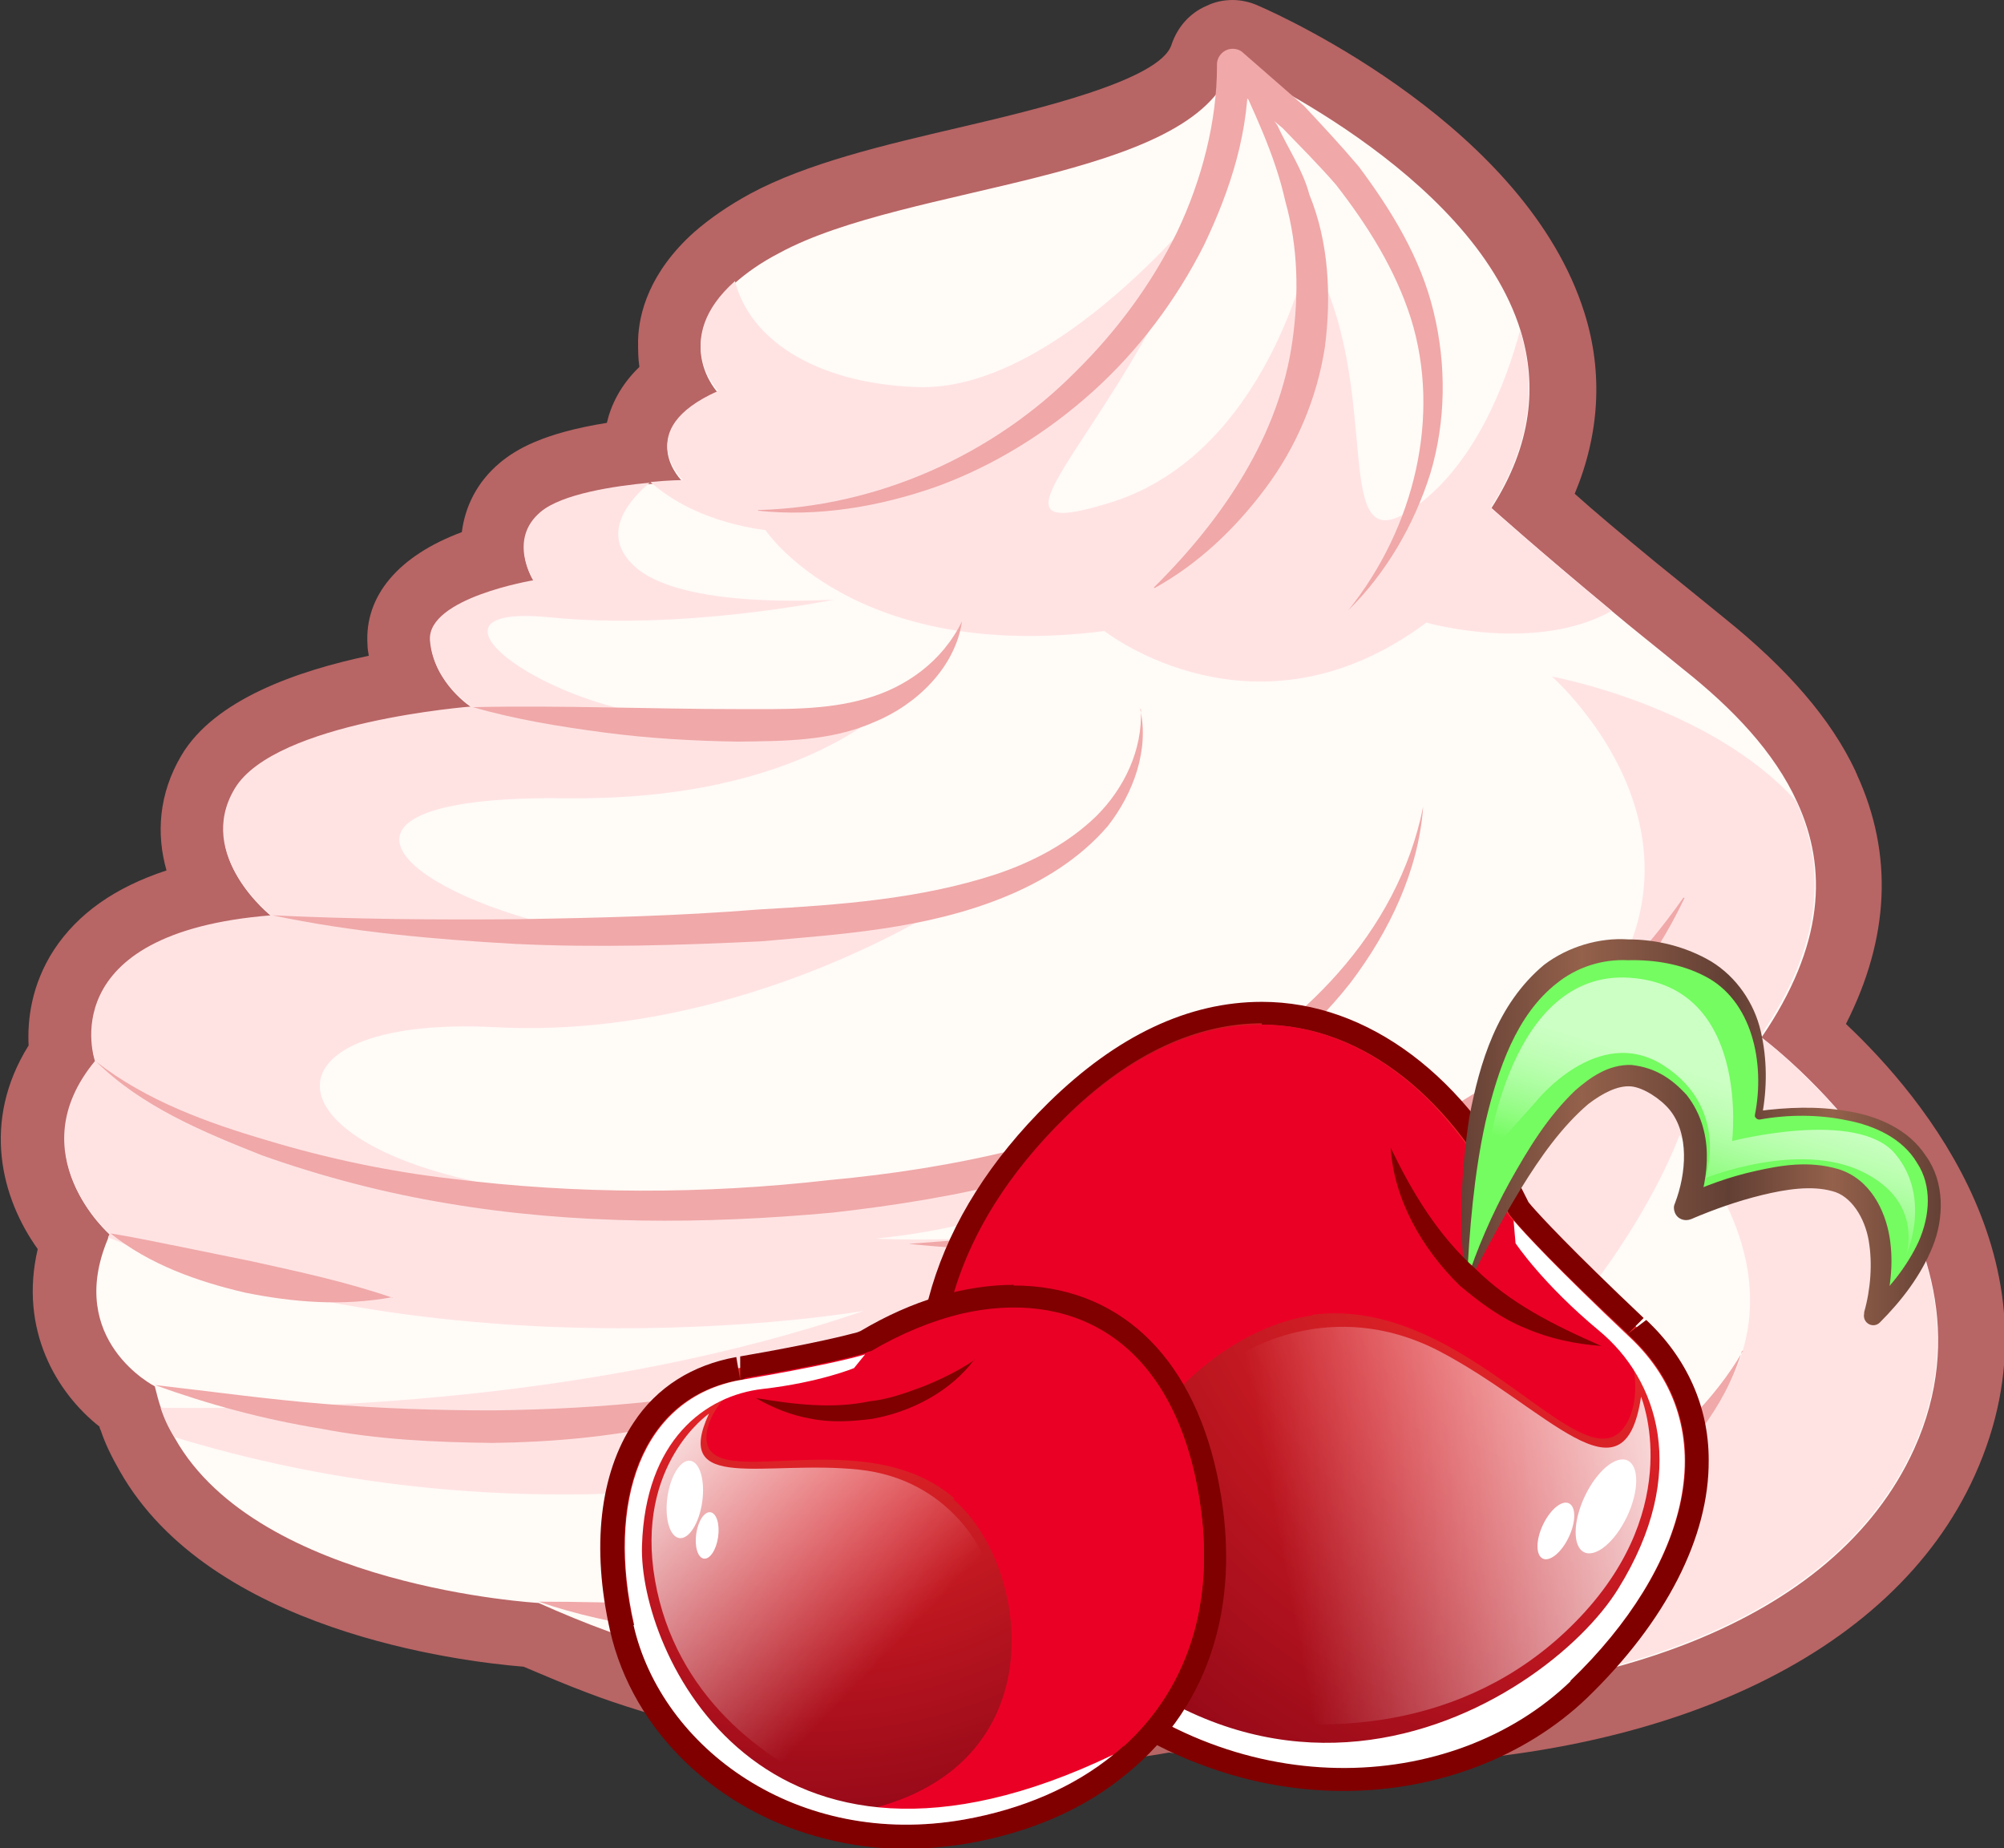 <?xml version="1.0" encoding="UTF-8"?>
<svg xmlns="http://www.w3.org/2000/svg" xmlns:xlink="http://www.w3.org/1999/xlink" viewBox="0 0 30.81 28.41">
  <rect x="0" y="0" width="30.81" height="28.41" fill="#333333" stroke="none"/>
  <defs>
    <style>
      .cls-1 {
        fill: #fffbf7;
      }

      .cls-2 {
        fill: url(#radial-gradient-2);
      }

      .cls-3 {
        fill: #fff;
      }

      .cls-3, .cls-4, .cls-5, .cls-6 {
        mix-blend-mode: overlay;
      }

      .cls-7 {
        fill: url(#radial-gradient);
      }

      .cls-8 {
        fill: url(#linear-gradient);
      }

      .cls-9 {
        isolation: isolate;
      }

      .cls-10, .cls-11, .cls-12 {
        mix-blend-mode: multiply;
      }

      .cls-4 {
        fill: url(#linear-gradient-2);
      }

      .cls-5 {
        fill: url(#linear-gradient-3);
      }

      .cls-6 {
        fill: url(#linear-gradient-4);
      }

      .cls-11, .cls-13 {
        fill: #ffe3e3;
      }

      .cls-14 {
        fill: maroon;
      }

      .cls-15 {
        fill: #f0a8a8;
      }

      .cls-16 {
        fill: #74fc60;
      }

      .cls-12 {
        fill: #eb0025;
      }

      .cls-17 {
        fill: #b86565;
      }
    </style>
    <radialGradient id="radial-gradient" cx="-365.62" cy="-1001.11" fx="-365.62" fy="-1001.11" r="15.14" gradientTransform="translate(-321.19 1025.32) rotate(39.04)" gradientUnits="userSpaceOnUse">
      <stop offset="0" stop-color="#ff2e2e"/>
      <stop offset=".15" stop-color="#f0292b"/>
      <stop offset=".43" stop-color="#ca1b23"/>
      <stop offset=".82" stop-color="#8d0616"/>
      <stop offset=".93" stop-color="#7a0013"/>
    </radialGradient>
    <linearGradient id="linear-gradient" x1="22.35" y1="17.4" x2="29.91" y2="17.4" gradientUnits="userSpaceOnUse">
      <stop offset="0" stop-color="#623f34"/>
      <stop offset=".26" stop-color="#94614b"/>
      <stop offset=".56" stop-color="#623f34"/>
      <stop offset=".77" stop-color="#94614b"/>
      <stop offset="1" stop-color="#623f34"/>
    </linearGradient>
    <linearGradient id="linear-gradient-2" x1="26.08" y1="18.45" x2="26.65" y2="16.64" gradientUnits="userSpaceOnUse">
      <stop offset="0" stop-color="#fff" stop-opacity="0"/>
      <stop offset="1" stop-color="#ccffc4"/>
    </linearGradient>
    <linearGradient id="linear-gradient-3" x1="-366.18" y1="-992.69" x2="-361.51" y2="-998.19" gradientTransform="translate(-321.19 1025.32) rotate(39.04)" gradientUnits="userSpaceOnUse">
      <stop offset="0" stop-color="#fff" stop-opacity="0"/>
      <stop offset="1" stop-color="#fff"/>
    </linearGradient>
    <radialGradient id="radial-gradient-2" cx="-628.61" cy="373.28" fx="-628.61" fy="373.28" r="11.74" gradientTransform="translate(-650.05 -290.06) rotate(174.31) scale(1 -1)" xlink:href="#radial-gradient"/>
    <linearGradient id="linear-gradient-4" x1="-629.05" y1="379.81" x2="-625.46" y2="375.58" gradientTransform="translate(-650.05 -290.06) rotate(174.31) scale(1 -1)" xlink:href="#linear-gradient-3"/>
  </defs>
  <g class="cls-9">
    <g id="Layer_2" data-name="Layer 2">
      <g id="Layer_1-2" data-name="Layer 1">
        <g>
          <g>
            <path class="cls-1" d="M15.34,26.64c-1.81,0-3.62-.29-5.38-.85-.25-.08-.51-.17-.77-.27-.34-.12-.68-.26-1.03-.42-.68-.05-4.59-.45-5.9-2.77-.1-.16-.18-.34-.25-.53-.02-.06-.04-.12-.06-.19-.57-.39-1.25-1.26-.83-2.54-.52-.61-.99-1.72-.17-2.89-.05-.35-.02-.86.29-1.33.37-.57,1.04-.96,2-1.16-.29-.51-.43-1.17-.03-1.84.51-.85,2.05-1.23,3.09-1.39-.08-.18-.14-.38-.16-.6-.05-.76.8-1.14,1.44-1.33-.04-.34.05-.74.43-1.06.12-.1.47-.4,1.78-.55,0-.09,0-.18.01-.27.06-.33.25-.61.59-.85-.06-.16-.1-.35-.09-.57.02-.47.25-.91.69-1.3.21-.19.47-.36.77-.53.81-.44,1.97-.71,3.09-.98,1.57-.37,3.35-.78,3.62-1.6.04-.13.14-.24.27-.3.06-.03.13-.04.2-.04s.14.01.2.04c.16.07,3.89,1.74,4.71,4.4.29.93.19,1.85-.29,2.76.31.27.83.72,1.54,1.3.32.27.68.56,1.07.87.92.73,1.53,1.45,1.88,2.19,0,.01.01.02.02.04.54,1.17.42,2.42-.34,3.72,1.46,1.24,3.4,3.86,2.15,6.64-1.17,2.6-4.58,4.15-9.12,4.15-.82,0-1.65-.05-2.46-.15l-.35-.05c-.29.06-1.24.23-2.61.23h0Z"/>
            <path class="cls-17" d="M18.95,1s3.67,1.62,4.43,4.09c.25.82.18,1.74-.45,2.72,0,0,.69.62,1.86,1.59.32.27.69.56,1.08.88.77.61,1.41,1.28,1.76,2.05,0,0,0,0,0,0,.47,1.02.42,2.2-.55,3.62,0,0,3.91,2.87,2.35,6.32-1.24,2.74-4.93,3.86-8.66,3.86-.81,0-1.61-.05-2.4-.15-.15-.02-.29-.04-.44-.06,0,0-.99.24-2.59.24-1.38,0-3.2-.17-5.23-.82-.25-.08-.5-.16-.75-.26-.36-.13-.72-.28-1.08-.44,0,0-4.3-.24-5.59-2.53-.08-.14-.15-.29-.21-.45-.04-.11-.07-.23-.1-.35,0,0-1.38-.7-.72-2.27,0-.02.02-.04.03-.06,0,0-1.4-1.22-.22-2.65,0,0-.68-1.97,2.71-2.24,0,0-1.18-.92-.56-1.95.62-1.03,3.64-1.26,3.64-1.26,0,0-.59-.37-.64-1.02-.05-.65,1.59-.92,1.59-.92,0,0-.4-.61.11-1.05.33-.28,1.15-.4,1.68-.45,0,0,0,0,0,0,0,0,0,0,0,0,0,0,0,0,0,0,.29-.03.5-.03.5-.03,0,0-.81-.77.54-1.37,0,0-.75-.79.26-1.69.17-.15.39-.31.68-.46,1.96-1.07,6.37-1.1,6.95-2.86M18.95,0c-.14,0-.28.03-.4.09-.26.11-.45.33-.54.6-.18.55-2.11,1-3.26,1.27-1.16.27-2.35.55-3.22,1.02-.33.18-.62.38-.86.59-.68.61-.85,1.24-.86,1.66,0,.15,0,.28.02.41-.3.29-.44.6-.5.86-1,.16-1.41.42-1.64.61-.36.3-.54.68-.59,1.07-.97.36-1.5.98-1.45,1.73,0,.06.01.11.02.17-1.09.23-2.37.67-2.88,1.53-.35.59-.39,1.21-.23,1.77-.79.26-1.36.66-1.73,1.22-.35.54-.41,1.08-.39,1.47-.73,1.17-.42,2.35.14,3.13-.29,1.24.29,2.21.95,2.73,0,.02.01.04.02.06.07.21.17.41.29.62,1.39,2.46,5.22,2.93,6.21,3.01.33.14.66.28.98.4.26.1.53.19.79.27,1.8.58,3.66.87,5.53.87,1.29,0,2.23-.15,2.62-.22.09.01.17.02.26.03.86.11,1.71.16,2.55.16,4.74,0,8.32-1.66,9.58-4.45,1.43-3.16-.77-5.8-1.98-6.94.67-1.32.73-2.61.17-3.83,0-.02-.02-.03-.02-.05-.38-.81-1.05-1.58-2.02-2.36-.38-.31-.74-.6-1.06-.86-.51-.42-.94-.78-1.24-1.05.38-.91.44-1.86.15-2.78C23.47,1.97,19.77.27,19.35.09c-.13-.06-.27-.09-.4-.09h0Z"/>
          </g>
          <g class="cls-10">
            <path class="cls-13" d="M10,7.41s0,0,0,0c.34.3.9.62,1.77.74,0,0,1.35,2.04,5.21,1.55,0,0,2.32,1.83,4.95-.13,0,0,1.67.48,2.85-.18-1.16-.96-1.86-1.59-1.86-1.59.63-.98.7-1.9.45-2.72-.22.82-.69,2.03-1.58,2.69-1.44,1.06-.43-1.82-1.67-3.9,0,0-.63,3.09-3.03,3.85-2.4.75.26-1.11,1.5-4.67,0,0-2.34,2.99-4.5,2.9-1.58-.06-2.57-.75-2.79-1.63-1.01.9-.26,1.69-.26,1.69-1.35.6-.54,1.37-.54,1.37,0,0-.21,0-.5.03,0,0,0,0,0,0Z"/>
          </g>
          <path class="cls-11" d="M1.69,18.96s-.02.04-.03.06c5.39,2.22,11.62,1.13,11.62,1.13-4.11,1.41-8.67,1.52-10.81,1.49.05.16.12.31.21.45,9.43,2.88,17.73-2.2,17.96-2.35-3.7,4.14-8.78,5.1-11.28,5.31.25.1.5.18.75.26,12.76.66,15.71-7.86,15.71-7.86,0,0,2.81,2.89-.61,5.29-2.03,1.43-4.87,2.54-6.85,3.22,4.43.56,9.56-.38,11.06-3.71,1.56-3.44-2.36-6.32-2.36-6.32.97-1.42,1.02-2.6.55-3.62,0,0,0,0,0,0-1.33-1.47-3.75-1.91-3.75-1.91,0,0,3.33,2.92-.19,5.96-3.52,3.04-10.21,2.68-10.21,2.68,4.5-.45,6.78-3.49,6.91-3.68-2.8,2.6-7.41,3.49-11.89,2.99-4.48-.5-4.7-2.76-.86-2.56,3.84.2,7.04-1.95,7.04-1.95,0,0-4.15.97-6.52.29-2.36-.68-3.17-1.91.59-1.86,3.64.04,5.03-1.49,5.11-1.59-.51.41-1.87.62-3.83.31-1.96-.31-3.64-1.71-1.55-1.5,2.02.2,4.22-.25,4.36-.27-.15,0-2.35.15-3.07-.52-.54-.5-.06-1.03.24-1.28,0,0,0,0,0,0,0,0,0,0,0,0-.54.05-1.35.17-1.68.45-.51.43-.11,1.05-.11,1.05,0,0-1.63.27-1.59.92.05.65.64,1.02.64,1.02,0,0-3.02.23-3.64,1.26-.62,1.03.56,1.95.56,1.95-3.4.27-2.71,2.24-2.71,2.24-1.18,1.43.22,2.65.22,2.65Z"/>
          <g>
            <path class="cls-15" d="M11.66,7.84c1.84-.05,3.61-.85,4.87-2.12.64-.63,1.18-1.36,1.57-2.16.38-.8.61-1.7.61-2.54v-.03c0-.13.11-.24.24-.24.06,0,.12.02.16.06l.94.82c.28.3.57.61.84.93.5.67.95,1.4,1.15,2.23.2.82.19,1.69-.05,2.49-.25.79-.68,1.53-1.26,2.1,1.02-1.27,1.43-2.99.96-4.49-.24-.75-.66-1.42-1.15-2.05-.26-.3-.54-.58-.82-.87l-.92-.77.39-.21c.03,1.01-.27,1.92-.68,2.78-.43.85-1.01,1.62-1.71,2.25-.7.63-1.52,1.14-2.4,1.46-.88.31-1.83.47-2.75.37Z"/>
            <path class="cls-15" d="M17.74,9.03c1.08-1.07,1.93-2.35,2.13-3.79.1-.71.09-1.44-.11-2.15-.16-.72-.49-1.39-.81-2.09.24.3.47.6.69.93.16.35.39.68.49,1.06.3.73.34,1.56.24,2.34-.12.79-.44,1.54-.91,2.17-.47.63-1.04,1.17-1.71,1.54Z"/>
            <path class="cls-15" d="M17.53,10.9c.14.62-.1,1.29-.5,1.8-.43.5-1,.85-1.59,1.09-1.2.49-2.5.57-3.74.68-1.26.06-2.51.1-3.77.04-1.25-.07-2.51-.18-3.74-.44,1.25.06,2.5.07,3.75.06,1.25-.02,2.49-.05,3.73-.15,1.24-.07,2.48-.16,3.64-.54.57-.19,1.12-.48,1.55-.9.42-.42.71-1.01.68-1.64Z"/>
            <path class="cls-15" d="M21.88,12.4c-.07.98-.52,1.92-1.12,2.71-.62.79-1.41,1.42-2.27,1.92-1.75.98-3.74,1.39-5.69,1.61-1.96.18-3.95.19-5.91-.14-.97-.16-1.93-.41-2.86-.74-.91-.36-1.85-.75-2.55-1.44.77.6,1.71.94,2.63,1.21.93.28,1.88.48,2.84.59,1.92.24,3.87.24,5.8.02,1.93-.18,3.84-.59,5.56-1.45,1.68-.87,3.18-2.34,3.57-4.29Z"/>
            <path class="cls-15" d="M25.9,13.8c-.49,1.04-1.24,1.96-2.12,2.72-.88.77-1.9,1.35-2.98,1.8-1.09.41-2.22.7-3.38.82-.57.07-1.15.06-1.73.1-.58-.03-1.15-.06-1.72-.12l1.71-.13c.56-.08,1.13-.11,1.68-.23,1.11-.2,2.2-.49,3.24-.9,2.07-.84,3.96-2.18,5.28-4.06Z"/>
            <path class="cls-15" d="M14.79,9.55c-.1.7-.69,1.28-1.35,1.55-.68.3-1.41.29-2.09.3-.69-.01-1.38-.05-2.06-.14-.68-.09-1.36-.2-2.02-.39,1.38-.03,2.73.03,4.08.03.68,0,1.34.02,1.96-.16.61-.17,1.18-.57,1.48-1.19Z"/>
            <path class="cls-15" d="M26.78,20.77c-.26.87-.88,1.6-1.55,2.2-.68.61-1.46,1.1-2.27,1.5-.81.4-1.67.71-2.53.96l-1.31.31c-.45.06-.89.14-1.33.19l2.53-.87c.82-.33,1.65-.64,2.43-1.04.79-.37,1.54-.83,2.25-1.35.69-.53,1.35-1.13,1.8-1.91Z"/>
            <path class="cls-15" d="M15.54,24.35c-.54.31-1.15.48-1.76.61-.61.13-1.23.18-1.85.2-.62,0-1.24-.03-1.85-.12-.61-.09-1.22-.22-1.8-.42,1.24,0,2.44.07,3.65.04,1.21-.02,2.4-.09,3.62-.31Z"/>
            <path class="cls-15" d="M12.71,21.07c-.78.42-1.64.66-2.5.84-.87.18-1.75.26-2.64.27-.88-.01-1.77-.05-2.64-.22-.87-.14-1.72-.37-2.55-.67.88.1,1.73.22,2.6.29.86.07,1.73.1,2.59.1,1.72-.02,3.44-.18,5.14-.61Z"/>
            <path class="cls-15" d="M6.03,19.94c-.76.14-1.52.08-2.26-.07-.73-.17-1.47-.43-2.07-.91.38.06.74.14,1.1.21l1.08.22c.72.16,1.43.31,2.16.56Z"/>
          </g>
        </g>
        <g>
          <g>
            <g>
              <g>
                <path class="cls-7" d="M20.66,27.35c-.68,0-1.36-.12-2.01-.35-.83-.29-1.6-.77-2.29-1.41-.89-.84-1.53-1.81-1.83-2.81-.62-1.98,0-4,1.72-5.7,1.01-1,2.07-1.5,3.15-1.5,1.57,0,3.05,1.13,3.96,3.01l.06.06c.14.16.58.66,1.71,1.72.64.6.95,1.3.96,2.07,0,1.14-.64,2.4-1.81,3.53-.91.88-2.23,1.38-3.61,1.38Z"/>
                <path class="cls-14" d="M19.4,15.75c1.59,0,2.97,1.19,3.8,2.91,0,0,.02.03.08.1.17.2.65.72,1.73,1.73.02.02.03.03.05.05,1.5,1.4.91,3.54-.91,5.29-.88.85-2.14,1.33-3.49,1.33-.64,0-1.3-.11-1.95-.34-.78-.27-1.54-.73-2.23-1.38-.87-.82-1.48-1.75-1.79-2.74-.57-1.8-.1-3.77,1.68-5.52,1.03-1.02,2.07-1.45,3.03-1.45M19.4,15.4c-1.13,0-2.23.52-3.28,1.55-1.78,1.75-2.41,3.83-1.77,5.88.32,1.04.95,2.02,1.88,2.89.71.66,1.5,1.15,2.36,1.45.67.24,1.37.36,2.07.36,1.43,0,2.79-.52,3.74-1.43,1.21-1.17,1.88-2.47,1.87-3.66,0-.82-.34-1.57-.96-2.15l-.29.22.25-.25c-1.13-1.07-1.58-1.56-1.72-1.72l-.05-.06c-.94-1.93-2.47-3.08-4.1-3.08h0Z"/>
              </g>
              <path class="cls-12" d="M20.18,20.22c-2.09.27-4.98,3.63-1.47,6.61-.78-.27-1.54-.73-2.23-1.38-.87-.82-1.48-1.75-1.79-2.74-.03-.08-.05-.16-.07-.24-.45-1.74.05-3.61,1.74-5.27,2.11-2.08,4.24-1.72,5.7-.19h0c.44.46.81,1.02,1.12,1.65,0,0,.02.03.08.1.17.2.65.72,1.73,1.73.17.53.23,1.06,0,1.42-.64,1-2.43-2.01-4.82-1.7Z"/>
              <path class="cls-12" d="M17.49,18.3c-1.87,1.52-2.59,3.08-2.86,4.18-.45-1.74.05-3.61,1.74-5.27,2.11-2.08,4.24-1.72,5.7-.19-1.14-.26-2.78-.19-4.58,1.28Z"/>
              <path class="cls-3" d="M24.15,25.84c-1.81,1.75-5.2,1.94-7.67-.38-.87-.82-1.48-1.75-1.79-2.74,4.04,6.73,9.09,3.49,10.19,1.7,1.11-1.79.6-3.22-.29-3.96-.88-.73-1.29-1.35-1.29-1.35l-.03-.35c.17.2.66.73,1.78,1.79,1.5,1.4.91,3.54-.91,5.29Z"/>
              <g>
                <path class="cls-16" d="M22.54,19.74s-.32-5.1,2.38-5.15,2.11,2.55,2.11,2.55c0,0,1.96-.36,2.56.75s-.79,2.32-.79,2.32c0,0,.39-1.21-.25-1.89s-2.63.24-2.63.24c0,0,.61-1.49-.64-1.99s-2.73,3.16-2.73,3.16Z"/>
                <path class="cls-8" d="M22.54,19.75c-.12-.88-.08-1.72.05-2.58.16-.83.42-1.73,1.15-2.34.37-.28.85-.42,1.29-.39.44,0,.89.11,1.28.34.39.24.66.64.76,1.07.1.43.1.87.02,1.3l-.07-.07c.46-.06.92-.08,1.38,0,.45.07.94.27,1.21.69.29.4.28.96.1,1.4-.18.44-.47.82-.81,1.16-.06.06-.15.05-.2,0-.04-.04-.05-.09-.04-.14v-.02c.1-.35.13-.75.07-1.1-.06-.35-.27-.69-.56-.76-.32-.09-.71-.03-1.08.06-.37.09-.74.22-1.09.37-.1.04-.21,0-.25-.1-.02-.05-.02-.1,0-.14.18-.47.22-1.07-.08-1.44-.14-.17-.4-.34-.59-.36-.21-.02-.45.11-.66.27-.41.35-.74.82-1.03,1.29-.3.49-.55.96-.83,1.5ZM22.54,19.72c.16-.51.4-1.06.67-1.55.28-.5.58-1,1.01-1.41.22-.19.5-.4.86-.39.37.04.62.21.85.46.43.55.35,1.24.15,1.81l-.25-.24c.38-.17.75-.31,1.16-.4.4-.09.82-.16,1.27-.03.49.15.72.63.79,1.04.07.43.01.84-.11,1.25l-.23-.15c.32-.28.61-.64.79-1.03.17-.39.21-.85-.03-1.21-.22-.37-.65-.57-1.08-.65-.43-.09-.9-.09-1.34-.01-.03,0-.06-.02-.07-.05v-.02c.16-.8-.04-1.77-.78-2.14-.35-.18-.76-.25-1.17-.24-.4-.02-.79.11-1.09.35-.63.49-.91,1.33-1.1,2.13-.18.81-.25,1.68-.29,2.5Z"/>
              </g>
              <path class="cls-4" d="M22.87,17.77s.33-2.87,2.19-2.74,1.57,2.51,1.57,2.51c0,0,1.93-.5,2.51.2s.15,1.6.15,1.6c0,0,.33-.85-.66-1.33s-2.41.1-2.41.1c0,0,.38-1.07-.64-1.73s-1.98.57-1.98.57"/>
              <path class="cls-5" d="M19.06,20.83s1.37-.93,3.05-.07c1.68.87,2.86,2.45,3.12.71,0,0,.69,1.66-.93,3.38s-3.83,1.82-5.24,1.53"/>
              <g>
                <ellipse class="cls-3" cx="24.7" cy="23.16" rx=".78" ry=".36" transform="translate(-6.8 35.6) rotate(-64.72)"/>
                <ellipse class="cls-3" cx="23.92" cy="23.54" rx=".47" ry=".22" transform="translate(-7.58 35.11) rotate(-64.72)"/>
              </g>
            </g>
            <path class="cls-14" d="M21.38,17.64c.34.71.74,1.36,1.3,1.86.53.53,1.21.87,1.94,1.19-.4-.03-.79-.11-1.16-.27-.38-.15-.71-.4-1.02-.66-.58-.57-1.01-1.32-1.06-2.12Z"/>
          </g>
          <g>
            <g>
              <g>
                <path class="cls-2" d="M13.94,28.23c-.4,0-.79-.05-1.17-.14-1.61-.39-2.87-1.6-3.2-3.07-.28-1.23-.16-2.32.33-3.06.33-.5.84-.82,1.46-.93,1.22-.21,1.72-.34,1.88-.39.82-.47,1.62-.71,2.35-.71,1.5,0,2.58,1.01,2.96,2.76.4,1.83-.07,3.4-1.32,4.42-.63.52-1.43.87-2.38,1.04-.31.05-.61.08-.91.08Z"/>
                <path class="cls-14" d="M15.59,20.11c1.28,0,2.38.77,2.78,2.62.4,1.87-.13,3.33-1.25,4.24-.61.5-1.4.84-2.3,1-.3.05-.6.08-.88.08-.39,0-.77-.05-1.13-.14-1.59-.39-2.76-1.57-3.07-2.93-.43-1.89.1-3.51,1.65-3.77.02,0,.04,0,.06-.01,1.12-.2,1.65-.33,1.84-.38.06-.02.09-.03.09-.03.73-.43,1.5-.68,2.21-.68M15.59,19.75c-.76,0-1.57.24-2.36.71l-.05.02c-.15.04-.64.17-1.8.37v.36s-.06-.35-.06-.35c-.67.12-1.22.46-1.58,1.01-.52.78-.65,1.92-.36,3.2.35,1.54,1.65,2.79,3.33,3.2.39.1.8.15,1.21.15.31,0,.63-.03.94-.08.98-.17,1.81-.53,2.47-1.08,1.3-1.06,1.79-2.69,1.38-4.6-.4-1.85-1.54-2.9-3.13-2.9h0Z"/>
              </g>
              <path class="cls-12" d="M14.66,23.05c1.23,1.05,1.66,4.43-1.85,4.86.62.15,1.29.18,2.01.06.9-.16,1.69-.5,2.3-1,.05-.04.1-.08.15-.13,1.02-.92,1.49-2.33,1.11-4.12-.48-2.22-1.99-2.89-3.58-2.53h0c-.47.11-.95.31-1.41.58,0,0-.03,0-.09.03-.19.06-.72.19-1.84.38-.33.27-.59.59-.6.91-.01.91,2.41-.27,3.81.94Z"/>
              <path class="cls-12" d="M17.2,22.96c.55,1.77.36,3.07.07,3.89,1.02-.92,1.49-2.33,1.11-4.12-.48-2.22-1.99-2.89-3.58-2.53.84.32,1.86,1.05,2.4,2.75Z"/>
              <path class="cls-3" d="M9.74,24.98c.43,1.89,2.52,3.44,5.08,2.99.9-.16,1.69-.5,2.3-1-5.43,2.61-7.3-1.6-7.25-3.21.05-1.62.97-2.31,1.86-2.41.87-.1,1.4-.32,1.4-.32l.17-.21c-.2.06-.73.19-1.9.39-1.55.27-2.08,1.89-1.65,3.77Z"/>
              <path class="cls-6" d="M15.12,23.92s-.48-1.18-1.92-1.33-2.87.37-2.3-.86c0,0-1.14.78-.83,2.56.31,1.78,1.69,2.78,2.71,3.19"/>
              <g>
                <ellipse class="cls-3" cx="10.52" cy="23.04" rx=".6" ry=".27" transform="translate(-13.76 30.23) rotate(-81.93)"/>
                <ellipse class="cls-3" cx="10.87" cy="23.61" rx=".36" ry=".17" transform="translate(-14.03 31.05) rotate(-81.93)"/>
              </g>
            </g>
            <path class="cls-14" d="M14.98,20.9c-.37.49-.96.8-1.57.91-.31.04-.63.06-.93,0-.31-.05-.6-.17-.86-.32.6.1,1.18.17,1.75.05.29-.03.56-.13.83-.23.27-.11.54-.24.79-.41Z"/>
          </g>
        </g>
      </g>
    </g>
  </g>
</svg>
